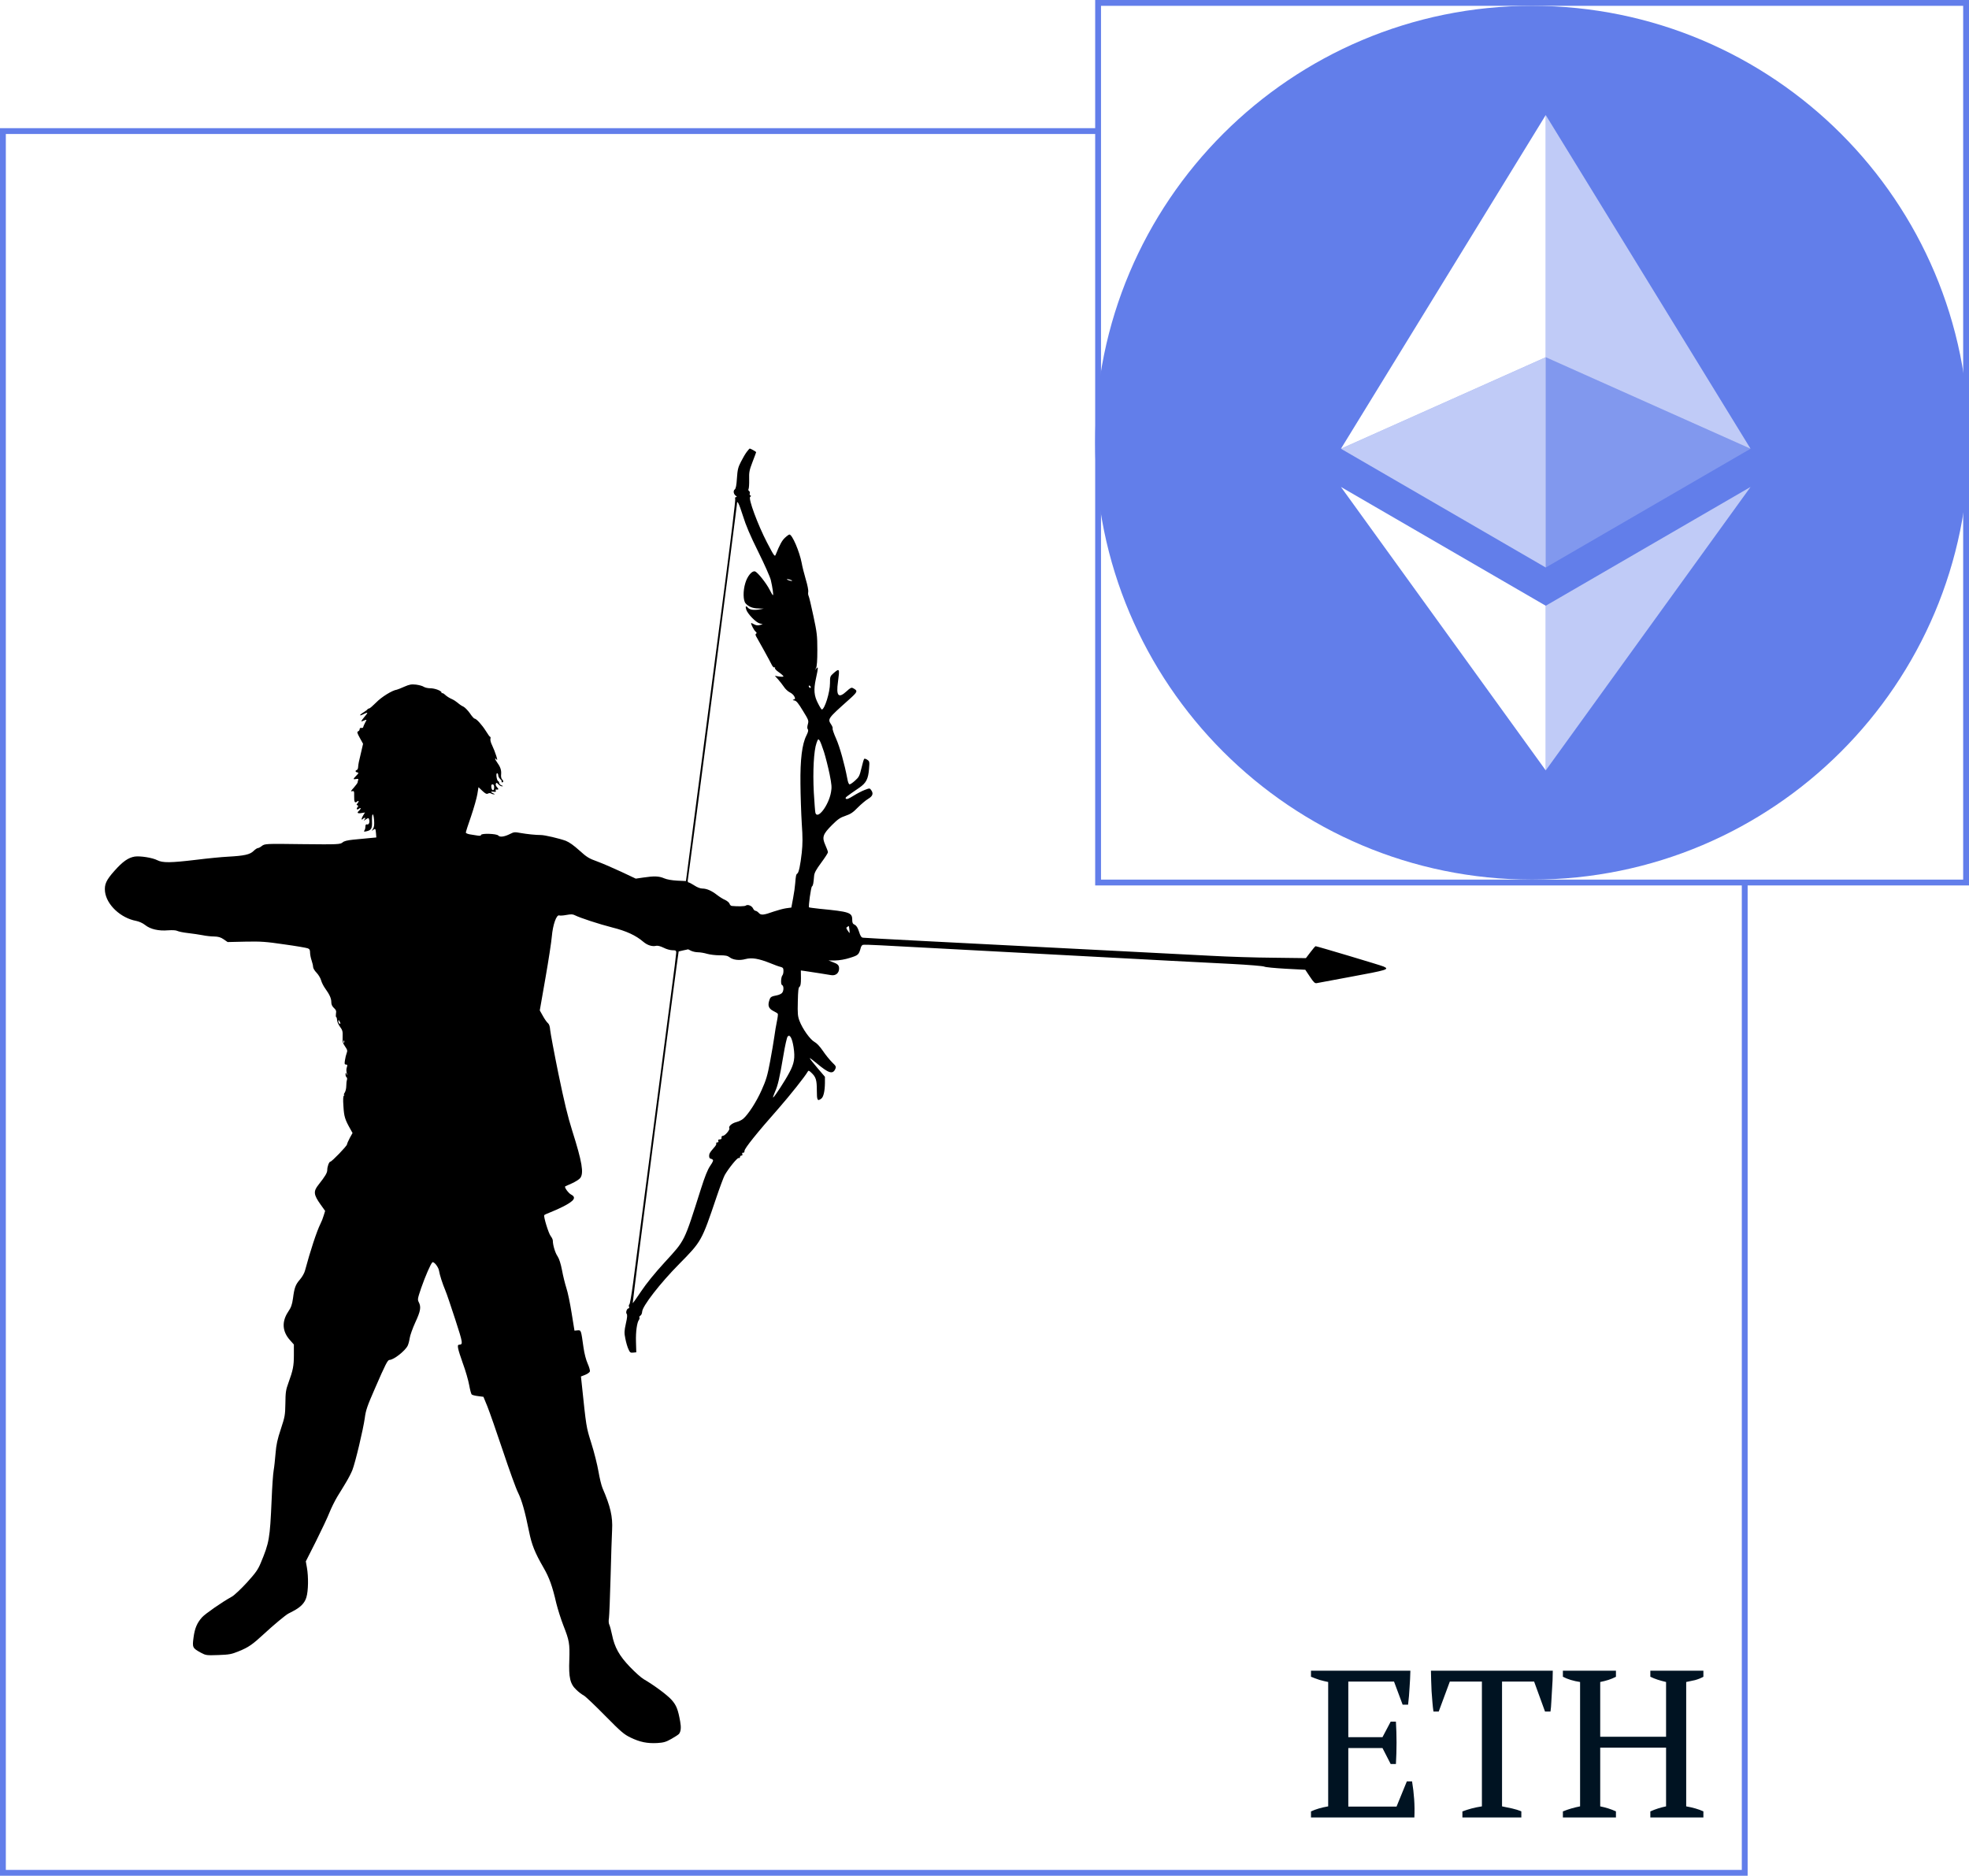 <svg width="338" height="322" viewBox="0 0 338 322" fill="none" xmlns="http://www.w3.org/2000/svg">
    <rect x="0.5" y="22.5" width="299" height="299" fill="white" stroke="#627EEA"/>
    <rect x="188.5" y="0.5" width="149" height="151" fill="white" stroke="#627EEA"/>
    <path d="M242.108 286.8C242.084 287.76 242.036 288.732 241.964 289.716C241.916 290.676 241.832 291.648 241.712 292.632H240.776L239.3 288.672H231.452V298.212H237.32L238.724 295.548H239.624C239.768 297.924 239.768 300.348 239.624 302.82H238.724L237.32 300.084H231.452V310.128H239.732L241.496 305.808H242.396C242.564 306.816 242.684 307.836 242.756 308.868C242.828 309.9 242.84 310.944 242.792 312H225.044V310.956C225.884 310.572 226.868 310.284 227.996 310.092V288.744C227.516 288.648 227.024 288.528 226.52 288.384C226.016 288.216 225.524 288.036 225.044 287.844V286.8H242.108ZM261.153 312H251.037V310.956C251.565 310.764 252.093 310.596 252.621 310.452C253.173 310.308 253.761 310.188 254.385 310.092V288.672H248.877L246.969 293.82H246.069C245.997 293.34 245.937 292.8 245.889 292.2C245.841 291.576 245.793 290.952 245.745 290.328C245.721 289.68 245.697 289.056 245.673 288.456C245.649 287.832 245.637 287.28 245.637 286.8H266.553C266.553 287.28 266.541 287.82 266.517 288.42C266.493 289.02 266.457 289.644 266.409 290.292C266.385 290.916 266.349 291.54 266.301 292.164C266.277 292.764 266.229 293.316 266.157 293.82H265.221L263.349 288.672H257.841V310.092C258.465 310.212 259.041 310.332 259.569 310.452C260.121 310.572 260.649 310.74 261.153 310.956V312ZM277.394 312H268.286V310.956C269.246 310.572 270.23 310.284 271.238 310.092V288.744C270.11 288.576 269.126 288.276 268.286 287.844V286.8H277.394V287.844C276.986 288.06 276.554 288.24 276.098 288.384C275.642 288.528 275.174 288.648 274.694 288.744V298.14H285.998V288.744C285.494 288.624 285.014 288.492 284.558 288.348C284.126 288.204 283.706 288.036 283.298 287.844V286.8H292.406V287.844C291.974 288.084 291.494 288.276 290.966 288.42C290.462 288.54 289.958 288.648 289.454 288.744V310.092C290.006 310.188 290.534 310.308 291.038 310.452C291.542 310.596 291.998 310.764 292.406 310.956V312H283.298V310.956C284.162 310.572 285.062 310.284 285.998 310.092V300.012H274.694V310.092C275.174 310.188 275.642 310.308 276.098 310.452C276.554 310.596 276.986 310.764 277.394 310.956V312Z" fill="#001322"/>
    <path d="M263 151C304.421 151 338 117.421 338 76C338 34.579 304.421 1 263 1C221.579 1 188 34.579 188 76C188 117.421 221.579 151 263 151Z" fill="#627EEA"/>
    <path d="M265.344 19.75V61.328L300.5 77.031L265.344 19.75Z" fill="white" fill-opacity="0.6"/>
    <path d="M265.344 19.75L230.188 77.031L265.344 61.328V19.75Z" fill="white"/>
    <path d="M265.344 103.985V132.25L300.5 83.594L265.344 103.985Z" fill="white" fill-opacity="0.6"/>
    <path d="M265.344 132.25V103.985L230.188 83.594L265.344 132.25Z" fill="white"/>
    <path d="M265.344 97.422L300.5 77.032L265.344 61.329V97.422Z" fill="white" fill-opacity="0.2"/>
    <path d="M230.188 77.032L265.344 97.422V61.329L230.188 77.032Z" fill="white" fill-opacity="0.6"/>
    <g filter="url(#filter0_d)">
        <path d="M118.203 77.556C117.96 77.868 117.508 78.632 117.196 79.257C116.692 80.23 116.605 80.629 116.501 82.105C116.432 83.303 116.31 83.876 116.136 84.015C115.824 84.241 115.911 84.814 116.31 85.109C116.518 85.265 116.536 85.317 116.345 85.335C116.188 85.335 116.154 85.456 116.206 85.699C116.258 85.908 115.529 91.95 114.591 99.121C113.653 106.293 111.726 120.965 110.319 131.713L107.75 151.248L106.256 151.178C105.336 151.126 104.503 150.987 104.016 150.779C103.148 150.397 102.297 150.362 100.457 150.64L99.137 150.831L96.671 149.668C95.3 149.025 93.442 148.227 92.556 147.897C91.098 147.376 90.733 147.15 89.466 146.004C88.51 145.136 87.729 144.58 87.121 144.337C86.028 143.938 83.527 143.347 82.85 143.347C81.947 143.347 80.471 143.191 79.377 143C78.37 142.809 78.214 142.826 77.606 143.139C76.616 143.642 75.817 143.764 75.54 143.434C75.262 143.104 72.57 143.017 72.57 143.347C72.57 143.469 72.345 143.504 71.928 143.434C71.563 143.365 70.973 143.278 70.626 143.226C70.261 143.156 69.966 143.035 69.966 142.913C69.966 142.809 70.365 141.541 70.869 140.118C71.355 138.676 71.841 136.975 71.945 136.315L72.136 135.134L72.796 135.759C73.317 136.245 73.525 136.35 73.769 136.228C73.942 136.124 74.168 136.124 74.324 136.228C74.446 136.315 74.689 136.367 74.828 136.367C74.967 136.367 74.915 136.298 74.706 136.211C74.168 135.985 74.203 135.811 74.758 135.916C75.071 135.968 75.175 135.933 75.106 135.759C75.053 135.62 75.071 135.534 75.14 135.534C75.592 135.603 75.661 135.481 75.349 135.169C75.158 134.978 75.053 134.717 75.106 134.561C75.21 134.318 75.262 134.335 75.557 134.631C75.731 134.839 76.008 134.995 76.182 134.978C76.408 134.978 76.373 134.926 76.095 134.822C75.87 134.735 75.696 134.544 75.696 134.405C75.696 134.266 75.609 134.127 75.522 134.092C75.262 134.006 75.088 132.738 75.331 132.738C75.436 132.738 75.522 132.894 75.522 133.085C75.522 133.276 75.679 133.571 75.852 133.728C76.043 133.884 76.165 134.075 76.113 134.162C76.061 134.231 76.113 134.301 76.2 134.301C76.46 134.301 76.443 134.006 76.165 133.762C76.043 133.641 75.974 133.276 76.026 132.877C76.078 132.182 75.887 131.627 75.314 130.845C75.14 130.62 75.001 130.359 75.001 130.255C75.001 130.151 75.123 130.22 75.262 130.411C75.574 130.811 75.001 129.039 74.463 127.911C74.255 127.511 74.133 127.008 74.185 126.834C74.237 126.643 74.22 126.487 74.133 126.487C74.064 126.487 73.734 126.036 73.387 125.463C72.727 124.421 71.772 123.361 71.459 123.361C71.355 123.344 70.99 122.945 70.66 122.441C70.313 121.955 69.81 121.434 69.532 121.295C69.237 121.174 68.82 120.878 68.577 120.653C68.334 120.444 67.865 120.132 67.535 119.993C67.205 119.854 66.719 119.559 66.458 119.316C66.198 119.073 65.955 118.934 65.903 118.986C65.851 119.038 65.799 119.003 65.799 118.899C65.799 118.586 64.653 118.152 63.854 118.152C63.437 118.152 62.934 118.031 62.725 117.892C62.534 117.753 61.944 117.597 61.423 117.527C60.607 117.44 60.312 117.492 59.426 117.874C58.853 118.135 58.263 118.361 58.124 118.395C57.325 118.5 55.467 119.663 54.564 120.601C54.008 121.156 53.47 121.625 53.366 121.625C53.245 121.625 53.123 121.695 53.088 121.764C53.071 121.833 52.741 122.077 52.376 122.302C51.595 122.788 51.63 122.997 52.428 122.58C52.741 122.424 53.019 122.32 53.053 122.372C53.088 122.406 52.828 122.771 52.463 123.188C52.116 123.605 51.942 123.9 52.081 123.848C53.071 123.448 53.019 123.431 52.672 124.073C52.498 124.403 52.359 124.733 52.342 124.837C52.342 124.924 52.203 124.994 52.029 124.959C51.855 124.924 51.734 125.011 51.734 125.185C51.734 125.341 51.612 125.497 51.473 125.549C51.248 125.636 51.3 125.827 51.769 126.678L52.324 127.685L52.012 129.039C51.838 129.786 51.664 130.585 51.595 130.828C51.543 131.071 51.491 131.453 51.473 131.679C51.473 131.922 51.369 132.13 51.248 132.182C50.935 132.286 50.987 132.53 51.334 132.599C51.612 132.651 51.578 132.721 51.178 133.137C50.571 133.745 50.571 133.849 51.144 133.728C51.473 133.676 51.56 133.71 51.491 133.901C51.439 134.04 51.387 134.231 51.387 134.318C51.387 134.405 51.091 134.804 50.744 135.204C50.206 135.794 50.154 135.898 50.449 135.829C50.779 135.742 50.814 135.811 50.796 136.662C50.779 137.687 50.9 137.93 51.3 137.6C51.612 137.339 51.647 137.6 51.352 137.93C51.161 138.121 51.178 138.173 51.352 138.242C51.526 138.312 51.526 138.381 51.369 138.572C51.091 138.902 51.3 139.093 51.647 138.815C51.786 138.694 51.907 138.676 51.907 138.781C51.907 138.867 51.786 139.041 51.647 139.163C51.213 139.527 51.352 139.684 52.029 139.579L52.654 139.475L52.376 139.927C52.029 140.448 51.96 140.916 52.289 140.586C52.602 140.274 52.845 140.343 52.585 140.673C52.359 140.934 52.394 140.934 52.81 140.656C53.245 140.378 53.279 140.378 53.366 140.691C53.522 141.142 53.297 141.628 53.019 141.524C52.88 141.472 52.758 141.559 52.741 141.732C52.706 142.288 52.672 142.375 52.533 142.601C52.428 142.774 52.515 142.792 52.897 142.705C53.748 142.514 53.904 142.219 53.852 140.986C53.8 139.545 54.095 139.354 54.217 140.777C54.269 141.576 54.234 141.976 54.026 142.288C53.783 142.687 53.783 142.705 54.043 142.479C54.425 142.167 54.477 142.236 54.547 143.069L54.599 143.764L53.297 143.886C52.585 143.955 51.352 144.077 50.588 144.146C49.615 144.25 49.06 144.389 48.834 144.597C48.417 144.962 48.053 144.979 41.75 144.91C35.551 144.823 35.447 144.841 34.926 145.24C34.7 145.431 34.387 145.587 34.266 145.587C34.144 145.587 33.797 145.813 33.519 146.091C32.894 146.699 31.956 146.907 29.161 147.063C28.067 147.115 25.584 147.358 23.657 147.601C19.281 148.122 17.926 148.14 17.006 147.671C16.173 147.237 14.054 146.907 13.117 147.046C12.005 147.237 11.068 147.897 9.661 149.477C8.22 151.092 7.89 151.821 8.029 153.088C8.307 155.328 10.703 157.586 13.377 158.089C13.898 158.193 14.506 158.471 14.922 158.801C15.808 159.513 17.232 159.843 18.847 159.704C19.628 159.652 20.201 159.687 20.444 159.808C20.635 159.912 21.451 160.086 22.25 160.173C23.049 160.26 24.16 160.433 24.733 160.537C25.306 160.659 26.209 160.763 26.747 160.763C27.494 160.781 27.893 160.902 28.397 161.249L29.074 161.718L32.113 161.649C34.769 161.597 35.603 161.649 38.798 162.118C40.812 162.395 42.618 162.708 42.826 162.795C43.139 162.899 43.226 163.09 43.226 163.541C43.226 163.854 43.347 164.462 43.486 164.861C43.625 165.26 43.746 165.781 43.746 165.99C43.746 166.198 44.007 166.65 44.337 166.979C44.667 167.327 45.014 167.9 45.118 168.282C45.222 168.664 45.535 169.289 45.813 169.671C46.577 170.73 46.872 171.39 46.872 172.032C46.872 172.432 47.011 172.744 47.323 173.039C47.688 173.369 47.758 173.56 47.671 174.012C47.636 174.324 47.636 174.585 47.705 174.585C47.775 174.585 47.844 174.828 47.862 175.123C47.879 175.418 48.122 175.939 48.383 176.286C48.782 176.825 48.852 177.051 48.817 177.936C48.782 178.822 48.834 179.082 49.233 179.638C49.633 180.211 49.668 180.384 49.511 180.784C49.407 181.062 49.268 181.6 49.216 181.999C49.112 182.624 49.147 182.746 49.39 182.746C49.615 182.746 49.668 182.833 49.563 183.128C49.425 183.614 49.425 183.753 49.546 184.309C49.65 184.673 49.633 184.691 49.494 184.395C49.338 184.066 49.32 184.066 49.32 184.43C49.303 184.639 49.39 184.864 49.477 184.916C49.581 184.986 49.615 185.177 49.563 185.368C49.494 185.541 49.442 186.028 49.442 186.427C49.442 186.826 49.32 187.347 49.181 187.556C49.025 187.781 48.99 187.955 49.06 187.955C49.147 187.955 49.129 188.024 49.025 188.094C48.904 188.181 48.869 188.771 48.956 189.952C49.06 191.688 49.216 192.192 50.171 193.876L50.518 194.501L50.05 195.335C49.806 195.803 49.581 196.307 49.563 196.463C49.546 196.741 46.959 199.415 46.716 199.415C46.49 199.415 46.177 200.266 46.177 200.839C46.177 201.343 45.83 201.916 44.667 203.391C43.764 204.52 43.833 205.093 45.031 206.777L45.813 207.871L45.57 208.653C45.448 209.087 45.188 209.747 44.997 210.111C44.372 211.361 43.26 214.747 42.357 218.116C42.253 218.533 41.871 219.21 41.507 219.627C40.725 220.53 40.534 221.033 40.291 222.908C40.135 223.985 39.978 224.436 39.458 225.2C38.346 226.885 38.45 228.552 39.753 230.028L40.447 230.809V232.615C40.447 234.473 40.308 235.202 39.492 237.442C39.076 238.571 39.006 239.039 38.989 240.915C38.954 242.964 38.902 243.207 38.207 245.325C37.617 247.096 37.426 247.982 37.304 249.475C37.218 250.517 37.079 251.854 36.975 252.427C36.87 253.017 36.714 255.292 36.627 257.497C36.332 264.182 36.228 264.79 34.735 268.367C34.266 269.478 33.867 270.034 32.373 271.684C31.366 272.777 30.22 273.854 29.821 274.08C28.171 274.983 25.202 277.049 24.681 277.639C23.813 278.612 23.431 279.532 23.222 281.112C22.997 282.814 23.031 282.918 24.49 283.717C25.341 284.168 25.428 284.185 27.477 284.116C29.369 284.047 29.734 283.977 30.967 283.474C32.686 282.779 33.346 282.31 35.412 280.4C36.905 279.011 38.971 277.292 39.475 277.014C39.579 276.962 39.944 276.771 40.274 276.597C41.593 275.92 42.323 275.174 42.6 274.184C42.93 273.09 42.965 270.694 42.687 269.114L42.496 268.037L44.233 264.599C45.188 262.689 46.23 260.484 46.542 259.685C46.855 258.886 47.48 257.636 47.914 256.907C48.365 256.178 49.042 255.084 49.407 254.459C49.789 253.833 50.275 252.896 50.484 252.375C51.005 251.055 52.359 245.325 52.619 243.433C52.793 242.095 53.036 241.384 54.304 238.484C56.196 234.125 56.544 233.448 56.874 233.448C57.568 233.448 59.513 231.938 59.982 231.017C60.103 230.774 60.26 230.184 60.329 229.715C60.398 229.229 60.833 228.013 61.301 226.989C62.204 225.044 62.308 224.367 61.892 223.551C61.649 223.082 61.683 222.943 62.308 221.085C63.003 219.088 63.975 216.848 64.236 216.692C64.496 216.536 65.278 217.526 65.365 218.151C65.486 218.897 65.955 220.356 66.458 221.554C66.667 222.023 67.413 224.245 68.143 226.485C69.48 230.601 69.514 230.826 68.802 230.844C68.421 230.844 68.559 231.504 69.428 233.969C69.914 235.271 70.4 236.991 70.539 237.772C70.678 238.553 70.869 239.283 70.973 239.387C71.06 239.474 71.563 239.612 72.067 239.665L72.987 239.786L73.664 241.436C74.029 242.339 75.227 245.777 76.321 249.041C77.415 252.323 78.578 255.552 78.926 256.23C79.568 257.515 80.124 259.477 80.818 262.915C81.27 265.172 81.825 266.561 83.301 269.114C84.291 270.815 84.829 272.326 85.489 275.208C85.75 276.25 86.288 277.969 86.705 279.028C87.729 281.633 87.816 282.137 87.729 284.932C87.608 288.006 87.868 289.099 88.962 290.107C89.344 290.489 89.917 290.905 90.195 291.044C90.49 291.2 92.122 292.746 93.841 294.5C96.637 297.33 97.106 297.729 98.252 298.285C99.866 299.066 101.117 299.309 102.801 299.223C103.912 299.153 104.294 299.049 105.249 298.511C105.874 298.163 106.447 297.781 106.552 297.66C106.881 297.243 106.951 296.566 106.76 295.524C106.395 293.458 106.1 292.711 105.267 291.791C104.503 290.94 102.193 289.238 100.509 288.266C100.075 288.023 99.016 287.068 98.147 286.165C96.307 284.255 95.491 282.779 95.057 280.609C94.9 279.862 94.692 279.081 94.588 278.889C94.484 278.681 94.449 278.23 94.536 277.743C94.588 277.309 94.727 274.132 94.814 270.694C94.9 267.256 95.022 263.627 95.074 262.62C95.196 260.38 94.796 258.609 93.424 255.448C93.234 254.997 92.921 253.712 92.73 252.583C92.539 251.472 92.001 249.301 91.514 247.773C90.612 244.874 90.664 245.186 89.83 237.251L89.726 236.296L90.438 236.018C90.837 235.862 91.202 235.601 91.254 235.445C91.323 235.306 91.15 234.698 90.889 234.108C90.594 233.448 90.316 232.389 90.16 231.295C89.743 228.309 89.761 228.326 89.136 228.378L88.615 228.43L88.129 225.426C87.868 223.777 87.469 221.832 87.226 221.12C87 220.408 86.653 219.036 86.479 218.064C86.253 216.901 85.993 216.102 85.715 215.668C85.298 215.077 84.899 213.723 84.899 212.976C84.899 212.803 84.743 212.455 84.534 212.195C84.152 211.709 83.284 208.844 83.423 208.601C83.475 208.531 83.944 208.305 84.465 208.114C84.986 207.923 85.958 207.472 86.635 207.142C88.58 206.152 88.997 205.562 88.024 205.058C87.59 204.833 86.844 203.826 87.017 203.669C87.052 203.652 87.555 203.409 88.163 203.148C88.771 202.871 89.413 202.471 89.604 202.228C90.247 201.395 89.934 199.485 88.233 194.119C87.451 191.654 86.861 189.17 85.854 184.309C85.124 180.732 84.499 177.363 84.447 176.842C84.395 176.182 84.274 175.818 84.048 175.627C83.874 175.488 83.475 174.932 83.197 174.411L82.659 173.456L83.631 167.9C84.169 164.844 84.656 161.631 84.725 160.781C84.899 158.749 85.524 156.961 86.01 157.152C86.149 157.204 86.705 157.169 87.243 157.065C88.024 156.926 88.32 156.926 88.684 157.117C89.57 157.568 92.799 158.627 95.109 159.218C97.54 159.826 99.137 160.572 100.422 161.666C101.134 162.274 101.967 162.534 102.662 162.361C102.905 162.309 103.374 162.43 103.912 162.691C104.364 162.934 105.058 163.125 105.423 163.125C105.996 163.125 106.083 163.177 106.083 163.524C106.083 163.75 105.701 166.858 105.215 170.435C104.746 174.012 103.183 185.906 101.742 196.897C100.301 207.871 98.911 218.429 98.668 220.339C98.408 222.249 98.13 223.863 98.043 223.916C97.939 223.985 97.922 224.159 97.974 224.315C98.043 224.471 98.008 224.593 97.922 224.593C97.626 224.593 97.366 225.287 97.574 225.548C97.713 225.704 97.679 226.155 97.436 227.215C97.158 228.5 97.14 228.795 97.349 229.802C97.47 230.427 97.696 231.226 97.87 231.59C98.13 232.181 98.217 232.25 98.686 232.198L99.224 232.146L99.172 230.323C99.12 228.586 99.346 227.006 99.693 226.555C99.78 226.433 99.814 226.26 99.762 226.173C99.693 226.086 99.78 225.93 99.936 225.843C100.092 225.756 100.214 225.461 100.231 225.183C100.266 224.228 103.304 220.304 106.586 216.987C110.424 213.098 110.441 213.063 112.959 205.614C113.567 203.808 114.226 202.054 114.417 201.707C115.147 200.457 116.57 198.721 116.796 198.79C116.918 198.842 117.022 198.773 117.022 198.634C117.022 198.495 117.143 198.373 117.282 198.373C117.439 198.373 117.491 198.269 117.421 198.113C117.369 197.939 117.421 197.852 117.56 197.887C117.716 197.922 117.803 197.783 117.803 197.557C117.803 197.14 119.974 194.432 123.69 190.23C125.617 188.024 128.204 184.777 128.656 183.961C128.777 183.736 128.881 183.77 129.263 184.135C130.062 184.882 130.218 185.385 130.218 187.174C130.218 188.91 130.323 189.084 130.982 188.597C131.364 188.32 131.59 187.313 131.608 185.923V184.847L130.305 183.319C129.593 182.485 129.003 181.739 129.003 181.652C129.003 181.582 129.541 181.982 130.201 182.537C132.25 184.257 132.945 184.465 133.379 183.527C133.57 183.11 133.518 183.024 132.823 182.346C132.424 181.947 131.712 181.079 131.26 180.402C130.739 179.638 130.201 179.065 129.802 178.856C129.072 178.457 127.753 176.616 127.232 175.227C126.937 174.446 126.902 173.977 126.954 171.928C126.989 170.105 127.058 169.497 127.249 169.393C127.423 169.271 127.492 168.872 127.492 167.917L127.475 166.597L128.117 166.684C129.541 166.893 132.076 167.292 132.667 167.396C133.448 167.535 134.039 167.049 134.039 166.268C134.039 165.695 133.813 165.469 132.892 165.139L132.215 164.878H133.379C134.108 164.861 135.063 164.705 135.914 164.427C137.355 163.976 137.424 163.906 137.772 162.656C137.824 162.465 137.963 162.257 138.102 162.204C138.223 162.152 139.56 162.187 141.088 162.274C142.599 162.343 146.853 162.586 150.534 162.777C158.643 163.212 168.367 163.732 174.93 164.08C187.78 164.774 196.409 165.226 201.323 165.469C204.293 165.625 206.862 165.833 207.036 165.938C207.227 166.042 208.877 166.198 210.717 166.302L214.068 166.476L214.867 167.674C215.527 168.664 215.718 168.837 216.048 168.768C216.256 168.716 218.774 168.247 221.639 167.726C228.22 166.511 228.567 166.406 227.508 165.92C227.057 165.712 216.065 162.43 215.84 162.43C215.77 162.43 215.371 162.899 214.954 163.455L214.173 164.479L208.616 164.41C205.56 164.392 200.75 164.236 197.937 164.08C192.624 163.802 189.794 163.663 181.095 163.212C151.142 161.684 138.432 161.024 138.136 160.972C137.859 160.937 137.685 160.676 137.459 159.93C137.233 159.235 137.008 158.888 136.713 158.749C136.383 158.593 136.296 158.419 136.296 157.916C136.296 156.648 135.862 156.509 130.67 156.006C129.715 155.901 128.916 155.797 128.881 155.762C128.743 155.641 129.211 152.272 129.385 152.168C129.559 152.047 129.645 151.699 129.75 150.362C129.802 149.824 130.08 149.303 130.965 148.105C131.608 147.237 132.128 146.438 132.128 146.299C132.128 146.178 131.92 145.605 131.677 145.066C131.069 143.712 131.243 143.208 132.84 141.611C133.83 140.621 134.247 140.343 135.132 140.048C136.001 139.753 136.435 139.475 137.251 138.624C137.824 138.051 138.623 137.374 139.039 137.131C139.821 136.662 139.977 136.211 139.525 135.603C139.3 135.29 139.265 135.29 138.449 135.603C137.98 135.777 137.112 136.228 136.504 136.61C135.723 137.096 135.358 137.253 135.219 137.114C135.028 136.923 135.115 136.871 137.511 135.221C138.692 134.405 139.039 133.728 139.178 132.009C139.282 130.776 139.265 130.689 138.883 130.429C138.657 130.272 138.414 130.203 138.345 130.272C138.275 130.342 138.067 131.054 137.876 131.87C137.563 133.189 137.442 133.415 136.799 133.988C136.4 134.353 135.983 134.648 135.844 134.648C135.705 134.648 135.549 134.266 135.445 133.641C134.976 131.175 134.16 128.223 133.518 126.782C133.136 125.931 132.875 125.15 132.927 125.063C132.979 124.976 132.892 124.699 132.719 124.438C132.042 123.396 131.99 123.448 135.758 120.08C137.251 118.743 137.303 118.604 136.435 118.135C136.157 117.979 135.966 118.083 135.341 118.656C133.934 119.958 133.5 119.489 133.848 117.041C134.16 114.749 134.125 114.662 133.083 115.565C132.493 116.086 132.476 116.155 132.476 117.284C132.476 118.847 131.555 121.799 131.069 121.799C131.017 121.799 130.722 121.347 130.444 120.792C129.732 119.455 129.645 118.395 130.062 116.503C130.479 114.575 130.479 114.332 130.114 114.784C129.871 115.096 129.871 115.079 130.08 114.68C130.236 114.384 130.305 113.429 130.305 111.554C130.305 109.106 130.236 108.585 129.628 105.737C129.263 104.018 128.899 102.473 128.812 102.316C128.725 102.143 128.69 101.83 128.743 101.622C128.795 101.396 128.621 100.441 128.326 99.486C128.048 98.531 127.718 97.246 127.614 96.621C127.232 94.659 125.999 91.759 125.513 91.759C125.426 91.759 125.079 92.002 124.766 92.297C124.263 92.749 123.863 93.461 123.151 95.232C122.995 95.614 122.874 95.44 121.675 93.148C120.061 90.04 118.411 85.56 118.776 85.3C118.949 85.178 118.967 85.109 118.81 85.057C118.689 85.005 118.654 84.848 118.706 84.692C118.758 84.553 118.706 84.362 118.585 84.293C118.463 84.223 118.428 84.067 118.498 83.945C118.567 83.824 118.619 83.095 118.602 82.313C118.567 81.063 118.637 80.716 119.175 79.309C119.522 78.424 119.8 77.66 119.8 77.625C119.8 77.538 118.845 77 118.706 77C118.654 77 118.428 77.26 118.203 77.556ZM117.525 88.53C118.029 90.179 118.793 91.968 120.165 94.728C121.224 96.864 122.196 99.052 122.318 99.573C122.613 100.841 122.804 102.178 122.683 102.178C122.63 102.178 122.37 101.761 122.127 101.257C121.537 100.094 120.061 98.236 119.609 98.097C119.106 97.923 118.289 98.896 117.942 100.094C117.525 101.431 117.56 103.098 117.994 103.584C118.515 104.157 119.192 104.435 120.182 104.452L121.102 104.487L120.321 104.626C119.401 104.782 118.689 104.678 118.394 104.331C118.046 103.914 117.907 104.07 118.098 104.643C118.342 105.39 119.748 106.848 120.408 107.022L120.929 107.161L120.425 107.3C120.061 107.404 119.765 107.352 119.418 107.161C119.158 107.005 118.932 106.918 118.932 106.97C118.932 107.23 119.436 108.203 119.696 108.411C119.904 108.585 119.939 108.689 119.783 108.793C119.627 108.88 119.679 109.071 119.939 109.488C120.286 110.078 122.075 113.308 122.526 114.211C122.665 114.471 122.856 114.627 122.96 114.575C123.082 114.506 123.099 114.541 123.03 114.645C122.96 114.766 123.221 115.079 123.707 115.409C124.141 115.704 124.488 116.034 124.488 116.103C124.488 116.19 124.158 116.19 123.759 116.138L123.012 116.017L123.551 116.607C123.846 116.937 124.297 117.51 124.558 117.892C124.801 118.274 125.252 118.691 125.565 118.847C125.877 118.986 126.225 119.298 126.346 119.541C126.537 119.906 126.52 119.993 126.259 120.08C126.016 120.167 126.051 120.201 126.381 120.253C126.711 120.305 127.058 120.74 127.822 122.007C128.812 123.605 128.847 123.709 128.673 124.334C128.552 124.785 128.552 125.063 128.673 125.202C128.795 125.358 128.725 125.671 128.43 126.261C127.683 127.72 127.353 130.394 127.406 134.561C127.423 136.558 127.527 139.614 127.631 141.35C127.805 143.799 127.788 144.893 127.631 146.386C127.388 148.522 127.128 149.789 126.867 149.963C126.659 150.084 126.607 150.345 126.503 151.665C126.468 152.185 126.312 153.331 126.138 154.217L125.843 155.797L124.94 155.919C124.454 155.988 123.516 156.249 122.839 156.474C121.085 157.099 120.634 157.152 120.252 156.717C120.061 156.509 119.818 156.353 119.679 156.353C119.557 156.353 119.366 156.162 119.262 155.936C119.036 155.467 118.324 155.207 118.012 155.467C117.838 155.589 116.675 155.624 115.615 155.519C115.459 155.502 115.286 155.328 115.233 155.137C115.181 154.964 114.851 154.669 114.487 154.495C114.105 154.339 113.48 153.939 113.08 153.627C112.177 152.915 111.309 152.533 110.563 152.533C110.215 152.533 109.677 152.324 109.208 152.012C108.774 151.734 108.323 151.491 108.218 151.491C108.08 151.491 108.027 151.317 108.08 151.005C108.271 149.963 116.501 86.95 116.501 86.585C116.501 85.699 116.831 86.342 117.525 88.53ZM125.791 99.573C126.016 99.66 126.034 99.729 125.877 99.729C125.739 99.729 125.461 99.66 125.27 99.573C125.044 99.486 125.027 99.417 125.183 99.417C125.322 99.417 125.6 99.486 125.791 99.573ZM129.177 117.996C129.177 118.1 129.107 118.118 129.003 118.066C128.916 118.013 128.829 117.874 128.829 117.788C128.829 117.684 128.916 117.666 129.003 117.718C129.107 117.77 129.177 117.909 129.177 117.996ZM131.451 129.092C131.729 129.994 132.163 131.696 132.406 132.877C132.771 134.7 132.806 135.169 132.649 136.002C132.25 138.26 130.34 140.76 129.975 139.545C129.923 139.388 129.802 137.791 129.698 136.02C129.507 132.391 129.698 128.831 130.166 127.546C130.427 126.834 130.462 126.8 130.687 127.112C130.826 127.286 131.156 128.189 131.451 129.092ZM74.828 135.186C74.828 135.846 74.411 135.794 74.342 135.117C74.307 134.787 74.359 134.648 74.55 134.648C74.741 134.648 74.828 134.822 74.828 135.186ZM135.81 159.565C135.844 159.895 135.862 160.173 135.827 160.173C135.81 160.173 135.653 159.964 135.497 159.721C135.237 159.339 135.237 159.253 135.445 159.114C135.584 159.027 135.705 158.957 135.705 158.957C135.723 158.957 135.775 159.235 135.81 159.565ZM108.618 163.212C108.896 163.35 109.434 163.472 109.816 163.472C110.198 163.472 110.892 163.594 111.361 163.732C111.83 163.871 112.803 163.993 113.514 163.993C114.522 163.993 114.886 164.062 115.233 164.323C115.824 164.792 116.935 164.931 117.994 164.635C119.071 164.358 120.234 164.549 122.231 165.347C122.943 165.642 123.742 165.938 124.02 165.99C124.402 166.094 124.488 166.215 124.488 166.667C124.488 166.979 124.419 167.292 124.332 167.396C124.054 167.691 123.985 168.994 124.245 169.098C124.575 169.219 124.558 170.157 124.228 170.47C124.089 170.626 123.724 170.782 123.412 170.852C122.353 171.06 122.248 171.129 122.057 171.737C121.762 172.623 121.953 173.144 122.735 173.543C123.117 173.734 123.464 173.942 123.516 174.029C123.568 174.116 123.499 174.706 123.36 175.349C123.221 175.991 123.03 177.155 122.926 177.936C122.821 178.717 122.492 180.645 122.196 182.225C121.745 184.639 121.519 185.403 120.738 187.139C119.835 189.17 118.428 191.341 117.56 192.07C117.317 192.279 116.796 192.522 116.397 192.626C115.633 192.817 115.008 193.373 115.199 193.685C115.338 193.928 114.452 194.987 114.087 194.987C113.914 194.987 113.827 195.109 113.862 195.3C113.896 195.491 113.792 195.595 113.567 195.595C113.323 195.595 113.237 195.682 113.306 195.856C113.376 196.029 113.306 196.116 113.115 196.116C112.959 196.116 112.889 196.203 112.959 196.307C113.011 196.411 112.837 196.741 112.542 197.036C112.264 197.349 111.934 197.766 111.83 197.974C111.657 198.339 111.726 198.894 111.969 198.894C112.021 198.894 112.177 198.964 112.316 199.051C112.49 199.172 112.421 199.398 111.917 200.127C111.465 200.787 110.997 201.968 110.319 204.103C107.385 213.341 107.645 212.82 104.103 216.692C102.402 218.55 100.908 220.391 100.057 221.676C99.311 222.787 98.668 223.707 98.616 223.707C98.512 223.725 106.413 163.437 106.499 163.333C106.534 163.316 106.899 163.229 107.316 163.142C107.732 163.055 108.097 162.986 108.097 162.968C108.114 162.951 108.357 163.073 108.618 163.212ZM48.435 175.679C48.435 175.766 48.365 175.766 48.261 175.713C48.174 175.661 48.087 175.47 48.087 175.314C48.087 175.054 48.122 175.054 48.261 175.279C48.348 175.418 48.435 175.609 48.435 175.679ZM126.225 179.777C126.503 181.6 126.346 182.555 125.495 184.135C124.784 185.489 122.995 188.25 122.717 188.406C122.648 188.459 122.769 188.042 123.012 187.486C123.533 186.34 123.794 185.212 124.488 181.131C124.749 179.534 125.079 178.092 125.2 177.953C125.582 177.485 125.982 178.214 126.225 179.777ZM49.077 178.961C49.025 179.099 48.973 179.047 48.973 178.856C48.956 178.665 49.008 178.561 49.06 178.631C49.112 178.683 49.129 178.839 49.077 178.961Z" fill="black"/>
    </g>
    <defs>
        <filter id="filter0_d" x="8" y="67" width="239.964" height="242.239" filterUnits="userSpaceOnUse" color-interpolation-filters="sRGB">
            <feFlood flood-opacity="0" result="BackgroundImageFix"/>
            <feColorMatrix in="SourceAlpha" type="matrix" values="0 0 0 0 0 0 0 0 0 0 0 0 0 0 0 0 0 0 127 0"/>
            <feOffset dx="10"/>
            <feGaussianBlur stdDeviation="5"/>
            <feColorMatrix type="matrix" values="0 0 0 0 0.384 0 0 0 0 0.494 0 0 0 0 0.918 0 0 0 1 0"/>
            <feBlend mode="normal" in2="BackgroundImageFix" result="effect1_dropShadow"/>
            <feBlend mode="normal" in="SourceGraphic" in2="effect1_dropShadow" result="shape"/>
        </filter>
    </defs>
</svg>

